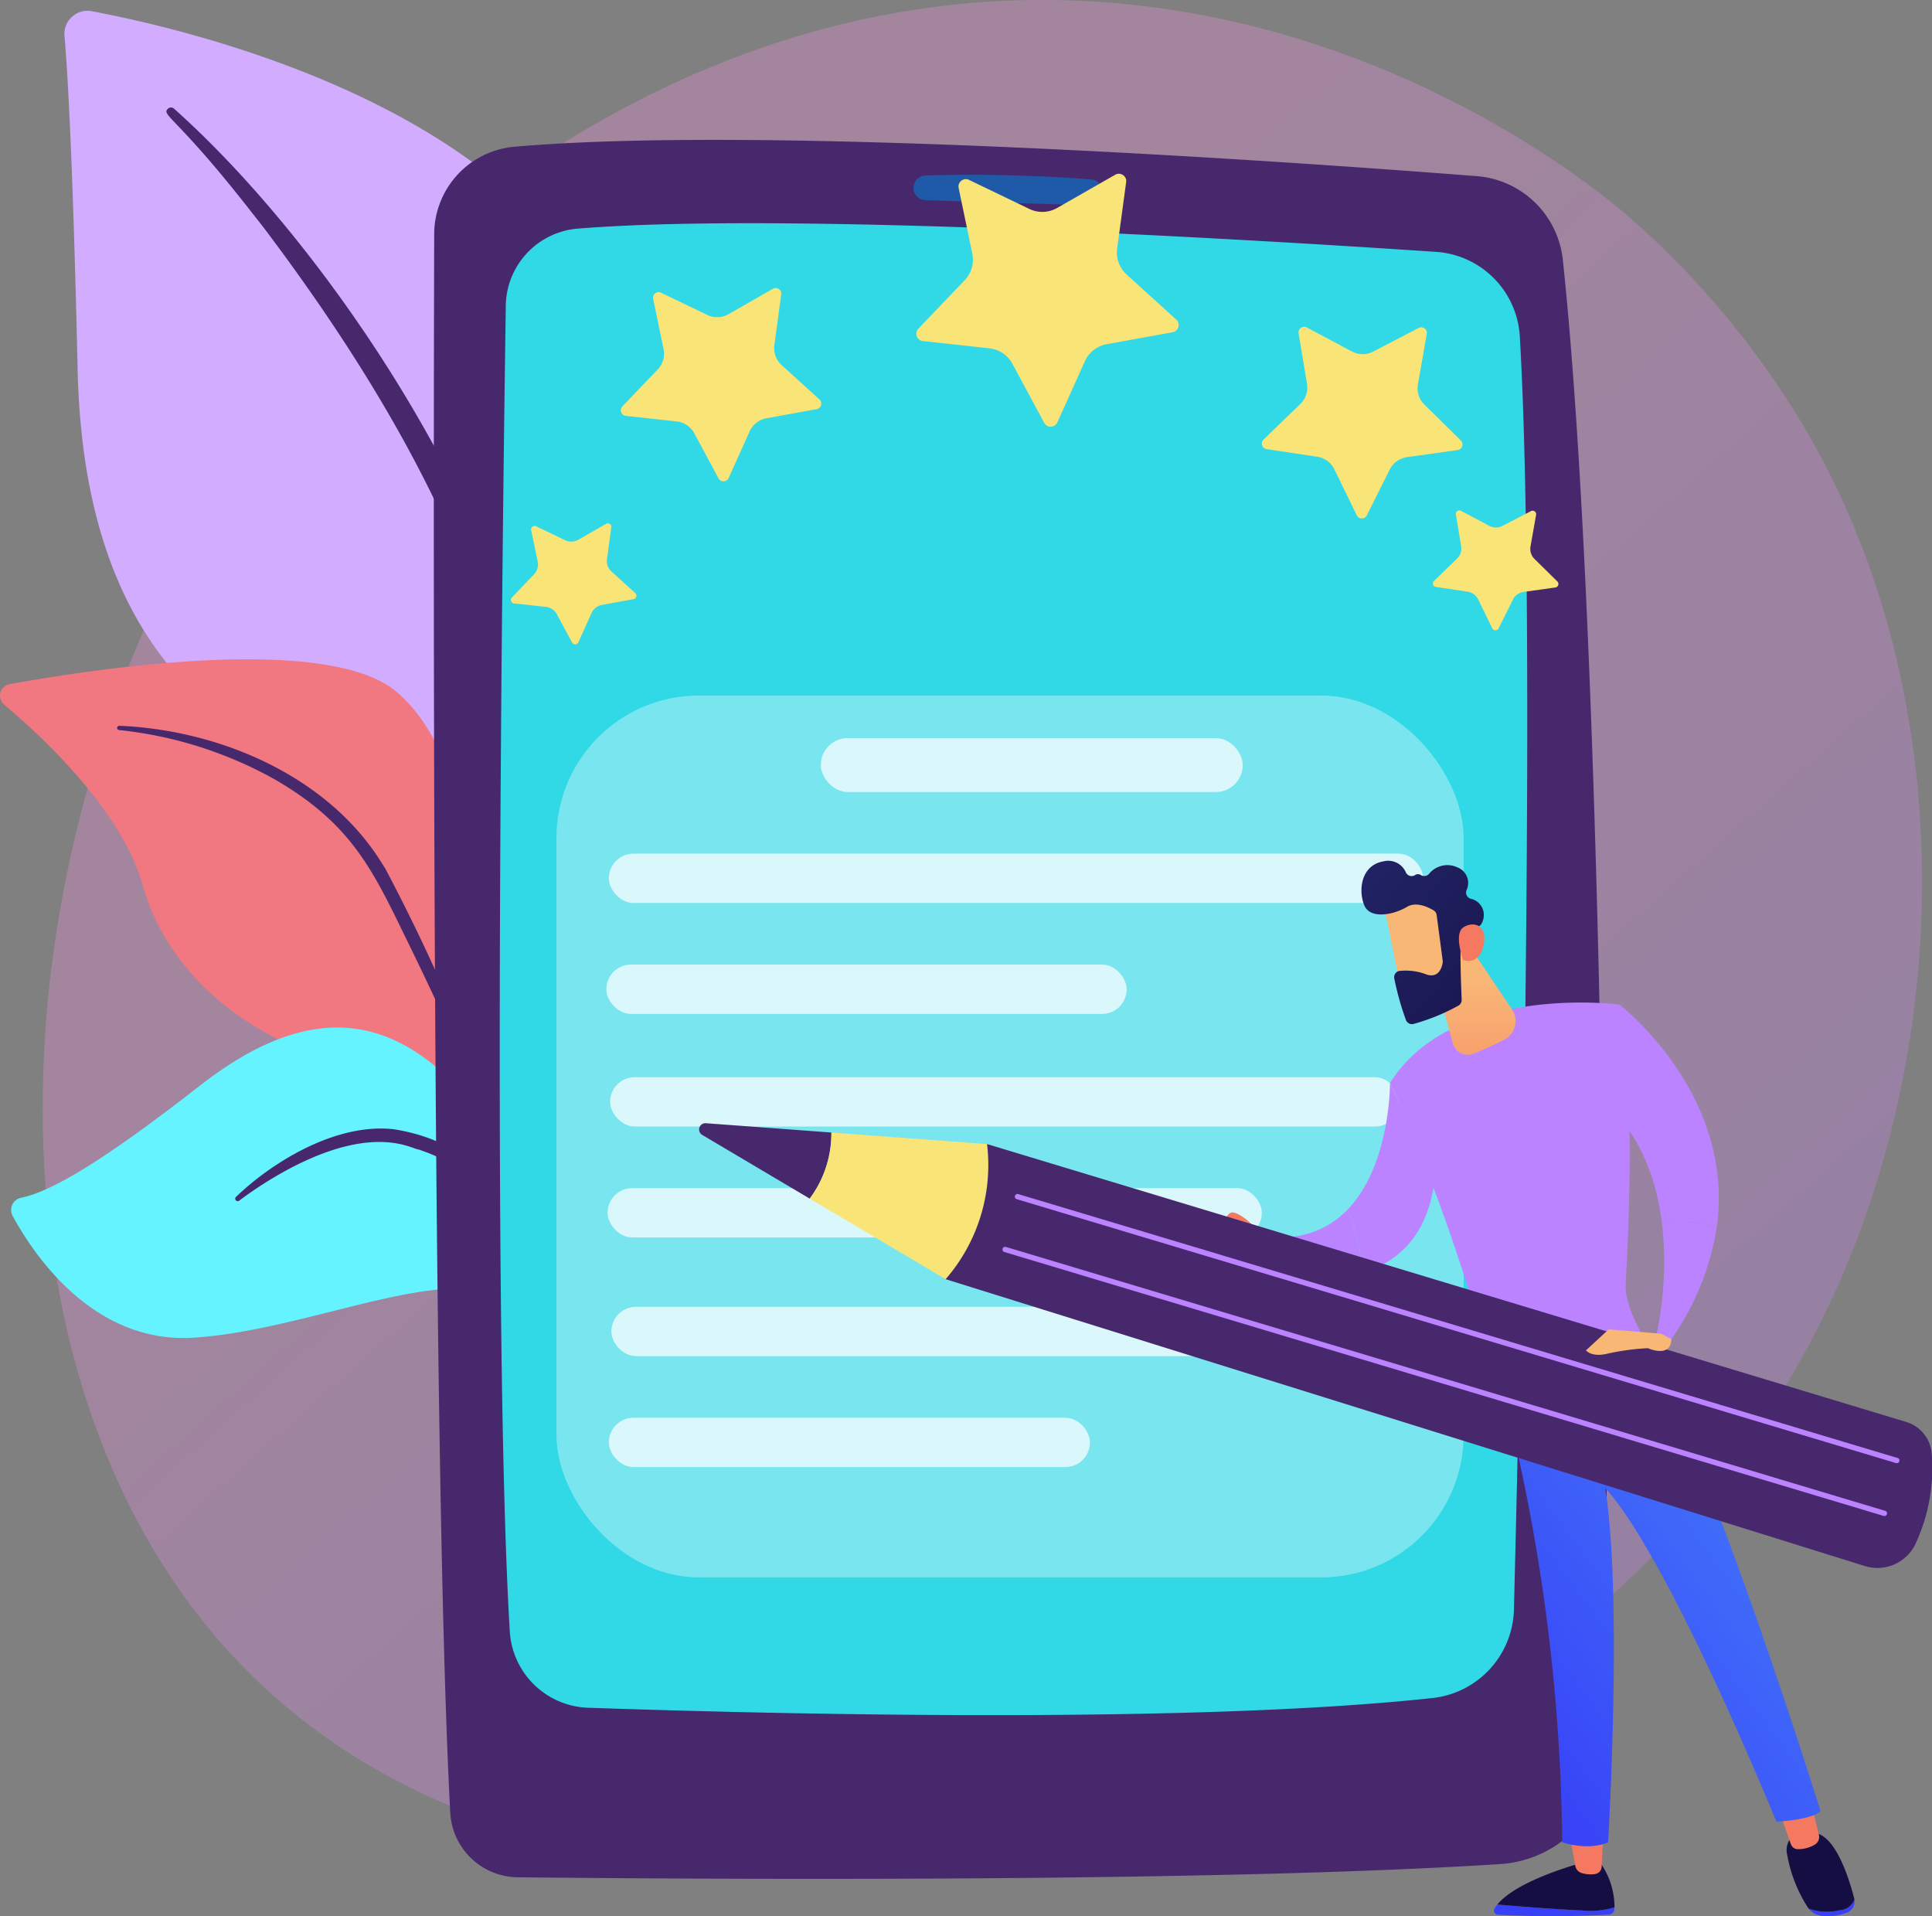 <svg xmlns="http://www.w3.org/2000/svg" xmlns:xlink="http://www.w3.org/1999/xlink" width="239.992" height="237.999" viewBox="0 0 239.992 237.999">
  <rect x="0" y="0" width="239.992" height="237.999" fill="#808080" stroke="none"/>
  <defs>
    <linearGradient id="linear-gradient" x1="1.07" y1="1.115" x2="0.334" y2="0.32" gradientUnits="objectBoundingBox">
      <stop offset="0" stop-color="#b37cff"/>
      <stop offset="1" stop-color="#f895e7"/>
    </linearGradient>
    <linearGradient id="linear-gradient-2" x1="-30.353" y1="0.5" x2="-29.353" y2="0.5" gradientUnits="objectBoundingBox">
      <stop offset="0" stop-color="#53d8ff"/>
      <stop offset="1" stop-color="#3840f7"/>
    </linearGradient>
    <linearGradient id="linear-gradient-3" x1="-31.262" y1="0.5" x2="-30.262" y2="0.5" gradientUnits="objectBoundingBox">
      <stop offset="0" stop-color="#2b3582"/>
      <stop offset="1" stop-color="#150e42"/>
    </linearGradient>
    <linearGradient id="linear-gradient-4" x1="-109.651" y1="0.5" x2="-108.651" y2="0.5" gradientUnits="objectBoundingBox">
      <stop offset="0" stop-color="#f9b776"/>
      <stop offset="1" stop-color="#f47960"/>
    </linearGradient>
    <linearGradient id="linear-gradient-5" x1="-91.218" y1="0.5" x2="-90.218" y2="0.5" xlink:href="#linear-gradient-2"/>
    <linearGradient id="linear-gradient-6" x1="-61.818" y1="0.5" x2="-60.818" y2="0.5" xlink:href="#linear-gradient-3"/>
    <linearGradient id="linear-gradient-7" x1="-102.225" y1="0.5" x2="-101.225" y2="0.5" xlink:href="#linear-gradient-4"/>
    <linearGradient id="linear-gradient-8" x1="1.98" y1="-1.235" x2="0.116" y2="0.958" xlink:href="#linear-gradient-2"/>
    <linearGradient id="linear-gradient-9" x1="-69.573" y1="5.021" x2="-69.215" y2="4.213" xlink:href="#linear-gradient-2"/>
    <linearGradient id="linear-gradient-10" x1="-40.964" y1="-0.004" x2="-40.979" y2="1.888" xlink:href="#linear-gradient-4"/>
    <linearGradient id="linear-gradient-11" x1="-51.541" y1="7.588" x2="-53.06" y2="8.926" xlink:href="#linear-gradient-4"/>
    <linearGradient id="linear-gradient-12" x1="-1.261" y1="-1.522" x2="1.688" y2="1.713" xlink:href="#linear-gradient-3"/>
    <linearGradient id="linear-gradient-13" x1="-148.074" y1="23.569" x2="-144.783" y2="21.213" xlink:href="#linear-gradient-4"/>
    <linearGradient id="linear-gradient-14" x1="-74.406" y1="0.5" x2="-73.406" y2="0.5" xlink:href="#linear-gradient-4"/>
    <linearGradient id="linear-gradient-15" x1="-43.515" y1="-1.222" x2="-45.208" y2="3.818" xlink:href="#linear-gradient-4"/>
  </defs>
  <g id="Grupo_63508" data-name="Grupo 63508" transform="translate(-443.283 -455.001)">
    <path id="Trazado_111754" data-name="Trazado 111754" d="M728.4,615.476c-24.742,54.63-87.494,77-136.187,71.94-13.3-1.382-40.045-4.162-60.553-24.388-39.384-38.842-31.528-118.139,7.919-164.094,5.08-5.918,40.215-45.545,93.634-43.883,39.111,1.217,66.1,23.891,69.385,26.714a107.708,107.708,0,0,1,21.382,25.313C743.037,538.3,743.866,581.338,728.4,615.476Z" transform="translate(-57.175)" opacity="0.3" fill="url(#linear-gradient)"/>
    <g id="Grupo_63485" data-name="Grupo 63485" transform="translate(443.283 456.343)">
      <g id="Grupo_63482" data-name="Grupo 63482" transform="translate(7.999 0)">
        <path id="Trazado_111755" data-name="Trazado 111755" d="M593.706,610.353s.72-30.273-13.223-38.375-40.454-13.168-41.448-56.636c-.582-25.448-1.211-36.575-1.633-41.427a2.865,2.865,0,0,1,3.384-3.068c13.205,2.488,56.1,12.727,65.1,42.007C616.546,547.566,593.706,610.353,593.706,610.353Z" transform="translate(-537.39 -470.796)" fill="#d2acff"/>
        <path id="Trazado_111756" data-name="Trazado 111756" d="M687.418,612.185c14.5,12.928,31.257,35.808,40.191,58.688a107.584,107.584,0,0,1,5.958,26.037,119.946,119.946,0,0,1-.923,32.751.969.969,0,0,1-1.132.771.982.982,0,0,1-.775-1.113,132.8,132.8,0,0,0-3.075-47.824c-5.274-19.582-17.039-38.568-29.207-54.671l-1.252-1.586c-9.427-12.107-11.412-12.2-10.531-13.04A.551.551,0,0,1,687.418,612.185Z" transform="translate(-673.81 -600.04)" fill="#47286d"/>
      </g>
      <g id="Grupo_63483" data-name="Grupo 63483" transform="translate(0 80.546)">
        <path id="Trazado_111757" data-name="Trazado 111757" d="M530.005,1535.608c1.886.925-17.859-23.905-24.045-62.9-2.915-18.377-2.953-41.4-13.421-50.274-8.712-7.385-38.359-2.722-48.06-.951a1.455,1.455,0,0,0-.677,2.545c4.652,3.907,14.6,13.122,17.2,22.409,3.418,12.241,15.056,20.027,25.475,22.135s16.215,4.152,21.291,20.814S524.645,1532.979,530.005,1535.608Z" transform="translate(-443.283 -1418.393)" fill="#f17781"/>
        <path id="Trazado_111758" data-name="Trazado 111758" d="M614.884,1515.554c12.376.518,25.661,6.164,32.4,16.754l.636,1.01a237.486,237.486,0,0,1,14.425,33.177.332.332,0,0,1-.211.42.339.339,0,0,1-.416-.2c-3.223-7.888-7.852-17.889-11.539-25.368-3.954-8.161-6.721-13.688-15.739-18.982a50.213,50.213,0,0,0-19.6-6.282.266.266,0,0,1,.038-.531Z" transform="translate(-600.044 -1507.295)" fill="#47286d"/>
      </g>
      <g id="Grupo_63484" data-name="Grupo 63484" transform="translate(1.382 126.284)">
        <path id="Trazado_111759" data-name="Trazado 111759" d="M536.419,2031.235c1.119.59-6.306-12.19-6.876-23.45s-3.11-30.478-12.82-41.974-20.343-12.545-33.742-2.094c-11.165,8.709-18.13,13.1-22.215,13.921a1.543,1.543,0,0,0-1.035,2.25c2.62,4.824,10.027,15.906,22.463,15.126,15.863-1,35.088-11.307,40.948-2.7s5.107,13.416,5.287,17.493S529.01,2027.329,536.419,2031.235Z" transform="translate(-459.543 -1956.493)" fill="#64f3ff"/>
        <path id="Trazado_111760" data-name="Trazado 111760" d="M787.225,2112.532c4.86-4.659,12.774-9.237,19.691-8.384,9,1.45,14.995,7.46,18.265,16.406a54.567,54.567,0,0,1,2.56,10.483.3.3,0,0,1-.579.12c-.55-2.187-1.095-4.477-1.91-6.845-4.744-15.281-14.87-17.339-15.263-17.652-.766.076-5.406-3.4-16.419,2.527a48.924,48.924,0,0,0-5.937,3.806l-.01.008a.308.308,0,0,1-.4-.468Z" transform="translate(-759.286 -2091.503)" fill="#47286d"/>
      </g>
    </g>
    <g id="Grupo_63496" data-name="Grupo 63496" transform="translate(497.171 472.374)">
      <g id="Grupo_63487" data-name="Grupo 63487" transform="translate(0 0)">
        <g id="Grupo_63486" data-name="Grupo 63486">
          <path id="Trazado_111761" data-name="Trazado 111761" d="M1087.278,660.251a10.924,10.924,0,0,0-9.967,10.861c-.1,34.576-.26,153.837,1.994,196.048a8.482,8.482,0,0,0,8.383,8.033c22.149.239,85.859.677,122.027-1.637a14.284,14.284,0,0,0,13.386-14.27c-.044-36.288-.624-138.344-5.594-184.993a11.657,11.657,0,0,0-10.692-10.389C1182.657,662.023,1118.51,657.534,1087.278,660.251Z" transform="translate(-1077.263 -659.4)" fill="#47286d"/>
          <path id="Trazado_111762" data-name="Trazado 111762" d="M1174.363,791.65c-.435,29.576-1.673,127.965.489,164.279a10.091,10.091,0,0,0,9.53,9.676c20.961.73,74.71,2.144,105.338-1.226A11.344,11.344,0,0,0,1299.6,953.2c.766-30.183,2.836-121.82.735-157.728a11.168,11.168,0,0,0-10.2-10.669c-22.7-1.529-80.974-5.056-107.019-2.887A9.742,9.742,0,0,0,1174.363,791.65Z" transform="translate(-1165.424 -770.877)" fill="#31d9e7"/>
          <path id="Trazado_111763" data-name="Trazado 111763" d="M1778.125,711.686a1.534,1.534,0,0,0,1.486,1.5c4.033.123,15.395.47,20.473.653a1.535,1.535,0,0,0,1.555-1.859,1.566,1.566,0,0,0-1.43-1.376,196.151,196.151,0,0,0-20.647-.488A1.586,1.586,0,0,0,1778.125,711.686Z" transform="translate(-1718.544 -705.692)" fill="#1f5aa9"/>
        </g>
      </g>
      <g id="Grupo_63493" data-name="Grupo 63493" transform="translate(9.584 4.206)">
        <g id="Grupo_63488" data-name="Grupo 63488" transform="translate(50.353)">
          <path id="Trazado_111764" data-name="Trazado 111764" d="M1788.531,709.555a.91.91,0,0,1,.429.095l7.492,3.608a3.7,3.7,0,0,0,3.445-.121l7.219-4.126a.911.911,0,0,1,.422-.125.94.94,0,0,1,.719.313.876.876,0,0,1,.219.729l-1.116,8.24a3.7,3.7,0,0,0,1.18,3.238l6.155,5.591a.914.914,0,0,1-.451,1.576l-8.182,1.485a3.7,3.7,0,0,0-2.715,2.123l-3.416,7.582a.914.914,0,0,1-1.638.058l-3.94-7.323a3.7,3.7,0,0,0-2.858-1.926l-8.266-.905a.914.914,0,0,1-.561-1.54l5.747-6.01a3.7,3.7,0,0,0,.949-3.313l-1.693-8.141a.876.876,0,0,1,.167-.742A.941.941,0,0,1,1788.531,709.555Z" transform="translate(-1782.411 -708.885)" fill="#f9e478"/>
          <path id="Trazado_111765" data-name="Trazado 111765" d="M2060.486,842a.209.209,0,0,1,.2.138,4.906,4.906,0,0,0,1.306,1.945l2.342,2.127a.209.209,0,0,1-.281.31l-2.342-2.127a5.326,5.326,0,0,1-1.418-2.112.209.209,0,0,1,.189-.281Z" transform="translate(-2036.665 -830.686)" fill="#f9e478"/>
          <path id="Trazado_111766" data-name="Trazado 111766" d="M1943.939,764.19a.209.209,0,0,1,.111.391l-.966.552a5.307,5.307,0,0,1-4.936.174.209.209,0,1,1,.182-.377,4.889,4.889,0,0,0,4.547-.16l.967-.552A.208.208,0,0,1,1943.939,764.19Z" transform="translate(-1924.802 -759.489)" fill="#f9e478"/>
          <path id="Trazado_111767" data-name="Trazado 111767" d="M1827.933,748.871a1.683,1.683,0,0,1,.494.056.209.209,0,1,1-.108.4,1.274,1.274,0,0,0-1.21.315,1.259,1.259,0,0,0-.373,1.2l.877,4.219a5.307,5.307,0,0,1-1.36,4.748l-2.978,3.115a1.287,1.287,0,0,0,.79,2.169l4.283.469a5.306,5.306,0,0,1,4.1,2.761l2.042,3.795a1.288,1.288,0,0,0,2.308-.081l1.77-3.929a5.306,5.306,0,0,1,3.891-3.042l4.24-.769a1.278,1.278,0,0,0,.66-.332.209.209,0,1,1,.289.3,1.7,1.7,0,0,1-.874.441l-4.24.769a4.888,4.888,0,0,0-3.584,2.8l-1.77,3.929a1.706,1.706,0,0,1-3.057.108l-2.042-3.795a4.887,4.887,0,0,0-3.773-2.543l-4.283-.469a1.706,1.706,0,0,1-1.047-2.875l2.978-3.115a4.888,4.888,0,0,0,1.253-4.374l-.877-4.219a1.711,1.711,0,0,1,1.607-2.056Z" transform="translate(-1819.091 -745.471)" fill="#f9e478"/>
        </g>
        <g id="Grupo_63489" data-name="Grupo 63489" transform="translate(13.648 14.197)">
          <path id="Trazado_111768" data-name="Trazado 111768" d="M1355.258,876.423a.7.7,0,0,1,.328.073l5.727,2.758a2.831,2.831,0,0,0,2.633-.093l5.519-3.154a.7.7,0,0,1,.322-.1.72.72,0,0,1,.55.239.67.67,0,0,1,.167.557l-.854,6.3a2.831,2.831,0,0,0,.9,2.476l4.706,4.274a.7.7,0,0,1-.345,1.2l-6.255,1.135a2.831,2.831,0,0,0-2.076,1.623l-2.611,5.8a.7.7,0,0,1-1.252.044l-3.012-5.6a2.83,2.83,0,0,0-2.185-1.473l-6.319-.692a.7.7,0,0,1-.429-1.178l4.393-4.595a2.831,2.831,0,0,0,.725-2.533l-1.294-6.224a.67.67,0,0,1,.128-.567A.72.72,0,0,1,1355.258,876.423Z" transform="translate(-1350.579 -875.911)" fill="#f9e478"/>
          <path id="Trazado_111769" data-name="Trazado 111769" d="M1563.165,977.677a.16.16,0,0,1,.156.105,3.749,3.749,0,0,0,1,1.487l1.79,1.626a.16.16,0,1,1-.215.237l-1.79-1.626a4.075,4.075,0,0,1-1.084-1.614.16.16,0,0,1,.145-.215Z" transform="translate(-1544.954 -969.027)" fill="#f9e478"/>
          <path id="Trazado_111770" data-name="Trazado 111770" d="M1474.066,918.192a.16.16,0,0,1,.085.3l-.739.422a4.057,4.057,0,0,1-3.774.133.16.16,0,1,1,.139-.288,3.737,3.737,0,0,0,3.476-.122l.739-.422A.159.159,0,0,1,1474.066,918.192Z" transform="translate(-1459.435 -914.598)" fill="#f9e478"/>
          <path id="Trazado_111771" data-name="Trazado 111771" d="M1385.38,906.479a1.285,1.285,0,0,1,.377.043.16.16,0,1,1-.083.309.974.974,0,0,0-.925.24.963.963,0,0,0-.285.914l.671,3.225a4.057,4.057,0,0,1-1.04,3.63l-2.276,2.381a.984.984,0,0,0,.6,1.659l3.275.359a4.057,4.057,0,0,1,3.131,2.11l1.561,2.9a.984.984,0,0,0,1.764-.062l1.353-3a4.056,4.056,0,0,1,2.975-2.326l3.241-.588a.977.977,0,0,0,.5-.254.16.16,0,1,1,.221.231,1.3,1.3,0,0,1-.668.337l-3.241.588a3.736,3.736,0,0,0-2.74,2.142l-1.353,3a1.3,1.3,0,0,1-2.338.082l-1.561-2.9a3.737,3.737,0,0,0-2.884-1.944l-3.275-.359a1.3,1.3,0,0,1-.8-2.2l2.276-2.381a3.736,3.736,0,0,0,.958-3.344l-.671-3.225a1.309,1.309,0,0,1,1.229-1.572Z" transform="translate(-1378.62 -903.88)" fill="#f9e478"/>
        </g>
        <g id="Grupo_63490" data-name="Grupo 63490" transform="translate(0 43.422)">
          <path id="Trazado_111772" data-name="Trazado 111772" d="M1192.948,1220.051a.435.435,0,0,1,.205.046l3.584,1.726a1.771,1.771,0,0,0,1.648-.058l3.454-1.974a.438.438,0,0,1,.2-.06.451.451,0,0,1,.344.15.419.419,0,0,1,.1.348l-.534,3.942a1.772,1.772,0,0,0,.564,1.549l2.945,2.675a.437.437,0,0,1-.216.754l-3.914.71a1.772,1.772,0,0,0-1.3,1.016l-1.634,3.627a.437.437,0,0,1-.784.028l-1.885-3.5a1.771,1.771,0,0,0-1.367-.922l-3.954-.433a.437.437,0,0,1-.268-.737l2.749-2.875a1.771,1.771,0,0,0,.454-1.585l-.81-3.895a.419.419,0,0,1,.08-.355A.45.45,0,0,1,1192.948,1220.051Z" transform="translate(-1190.02 -1219.73)" fill="#f9e478"/>
          <path id="Trazado_111773" data-name="Trazado 111773" d="M1323.05,1283.412a.1.1,0,0,1,.1.066,2.347,2.347,0,0,0,.625.931l1.12,1.018a.1.1,0,0,1-.135.148l-1.12-1.018a2.549,2.549,0,0,1-.678-1.01.1.1,0,0,1,.09-.134Z" transform="translate(-1311.654 -1277.999)" fill="#f9e478"/>
          <path id="Trazado_111774" data-name="Trazado 111774" d="M1267.294,1246.188a.1.1,0,0,1,.053.187l-.462.264a2.539,2.539,0,0,1-2.361.083.1.1,0,1,1,.087-.18,2.338,2.338,0,0,0,2.175-.077l.462-.264A.1.1,0,0,1,1267.294,1246.188Z" transform="translate(-1258.139 -1243.939)" fill="#f9e478"/>
          <path id="Trazado_111775" data-name="Trazado 111775" d="M1211.8,1238.86a.8.8,0,0,1,.236.027.1.1,0,0,1-.052.193.609.609,0,0,0-.579.151.6.6,0,0,0-.179.572l.42,2.018a2.538,2.538,0,0,1-.651,2.271l-1.425,1.49a.616.616,0,0,0,.378,1.038l2.049.224a2.539,2.539,0,0,1,1.959,1.321l.977,1.815a.616.616,0,0,0,1.1-.039l.847-1.88a2.538,2.538,0,0,1,1.861-1.455l2.028-.368a.612.612,0,0,0,.316-.159.1.1,0,0,1,.138.145.813.813,0,0,1-.418.211l-2.028.368a2.338,2.338,0,0,0-1.715,1.34l-.847,1.88a.816.816,0,0,1-1.463.052l-.977-1.815a2.338,2.338,0,0,0-1.8-1.217l-2.049-.224a.816.816,0,0,1-.5-1.375l1.425-1.49a2.338,2.338,0,0,0,.6-2.092l-.42-2.018a.819.819,0,0,1,.769-.983Z" transform="translate(-1207.567 -1237.234)" fill="#f9e478"/>
        </g>
        <g id="Grupo_63491" data-name="Grupo 63491" transform="translate(93.271 19.007)">
          <path id="Trazado_111776" data-name="Trazado 111776" d="M2307.127,932.564a.693.693,0,0,0-.326.083l-5.641,2.932a2.831,2.831,0,0,1-2.635-.012l-5.613-2.985a.7.7,0,0,0-.325-.086.719.719,0,0,0-.542.256.669.669,0,0,0-.15.562l1.045,6.271a2.831,2.831,0,0,1-.826,2.5l-4.573,4.416a.7.7,0,0,0,.382,1.194l6.287.944a2.829,2.829,0,0,1,2.124,1.559l2.787,5.714a.7.7,0,0,0,1.253.006l2.84-5.687a2.831,2.831,0,0,1,2.139-1.539l6.3-.885a.7.7,0,0,0,.393-1.19l-4.531-4.459a2.83,2.83,0,0,1-.8-2.51l1.1-6.26a.67.67,0,0,0-.145-.563A.72.72,0,0,0,2307.127,932.564Z" transform="translate(-2287.326 -932.496)" fill="#f9e478"/>
          <path id="Trazado_111777" data-name="Trazado 111777" d="M2332.916,1033.853a.16.16,0,0,0-.153.11,3.746,3.746,0,0,1-.953,1.517l-1.74,1.68a.16.16,0,1,0,.222.23l1.74-1.68a4.071,4.071,0,0,0,1.034-1.647.16.16,0,0,0-.151-.21Z" transform="translate(-2326.392 -1025.238)" fill="#f9e478"/>
          <path id="Trazado_111778" data-name="Trazado 111778" d="M2402.633,973.111a.16.16,0,0,0-.076.3l.751.4a4.058,4.058,0,0,0,3.776.018.16.16,0,0,0-.148-.284,3.738,3.738,0,0,1-3.478-.016l-.751-.4A.157.157,0,0,0,2402.633,973.111Z" transform="translate(-2392.685 -969.659)" fill="#f9e478"/>
          <path id="Trazado_111779" data-name="Trazado 111779" d="M2337.716,958.589a1.283,1.283,0,0,0-.376.054.16.16,0,1,0,.092.306.974.974,0,0,1,.932.212.964.964,0,0,1,.313.9l-.572,3.244a4.056,4.056,0,0,0,1.15,3.6l2.348,2.311a.984.984,0,0,1-.553,1.676l-3.262.458a4.056,4.056,0,0,0-3.065,2.2l-1.472,2.947a.984.984,0,0,1-1.765-.008l-1.444-2.961A4.056,4.056,0,0,0,2327,971.3l-3.258-.489a.977.977,0,0,1-.512-.238.16.16,0,0,0-.214.238,1.3,1.3,0,0,0,.679.317l3.257.489a3.736,3.736,0,0,1,2.8,2.058l1.444,2.961a1.3,1.3,0,0,0,2.339.011l1.472-2.947a3.737,3.737,0,0,1,2.824-2.031l3.262-.458a1.3,1.3,0,0,0,.733-2.221l-2.348-2.311a3.737,3.737,0,0,1-1.059-3.313l.572-3.244a1.308,1.308,0,0,0-1.276-1.533Z" transform="translate(-2319.932 -956.371)" fill="#f9e478"/>
        </g>
        <g id="Grupo_63492" data-name="Grupo 63492" transform="translate(114.51 41.809)">
          <path id="Trazado_111780" data-name="Trazado 111780" d="M2549.588,1200.8a.436.436,0,0,0-.2.052l-3.53,1.835a1.772,1.772,0,0,1-1.649-.008l-3.512-1.868a.436.436,0,0,0-.2-.054.451.451,0,0,0-.339.16.42.42,0,0,0-.094.352l.654,3.924a1.772,1.772,0,0,1-.517,1.566l-2.861,2.763a.437.437,0,0,0,.239.747l3.934.59a1.772,1.772,0,0,1,1.329.975l1.744,3.576a.437.437,0,0,0,.784,0l1.777-3.559a1.772,1.772,0,0,1,1.339-.963l3.939-.553a.437.437,0,0,0,.246-.745l-2.835-2.79a1.771,1.771,0,0,1-.5-1.571l.691-3.917a.419.419,0,0,0-.091-.352A.45.45,0,0,0,2549.588,1200.8Z" transform="translate(-2537.197 -1200.756)" fill="#f9e478"/>
          <path id="Trazado_111781" data-name="Trazado 111781" d="M2565.725,1264.182a.1.1,0,0,0-.1.069,2.354,2.354,0,0,1-.6.949l-1.089,1.051a.1.1,0,1,0,.139.144l1.088-1.051a2.545,2.545,0,0,0,.647-1.03.1.1,0,0,0-.063-.126A.1.1,0,0,0,2565.725,1264.182Z" transform="translate(-2561.643 -1258.791)" fill="#f9e478"/>
          <path id="Trazado_111782" data-name="Trazado 111782" d="M2609.353,1226.172a.1.1,0,0,0-.048.188l.47.25a2.538,2.538,0,0,0,2.363.011.1.1,0,1,0-.092-.177,2.338,2.338,0,0,1-2.177-.01l-.47-.25A.1.1,0,0,0,2609.353,1226.172Z" transform="translate(-2603.127 -1224.012)" fill="#f9e478"/>
          <path id="Trazado_111783" data-name="Trazado 111783" d="M2568.729,1217.084a.808.808,0,0,0-.235.034.1.1,0,1,0,.058.192.609.609,0,0,1,.583.133.6.6,0,0,1,.2.566l-.358,2.03a2.538,2.538,0,0,0,.72,2.25l1.469,1.446a.616.616,0,0,1-.346,1.049l-2.041.287a2.539,2.539,0,0,0-1.918,1.38l-.921,1.844a.616.616,0,0,1-1.1-.005l-.9-1.853a2.538,2.538,0,0,0-1.905-1.4l-2.039-.306a.611.611,0,0,1-.321-.149.1.1,0,0,0-.134.149.813.813,0,0,0,.425.2l2.039.306a2.338,2.338,0,0,1,1.755,1.288l.9,1.853a.816.816,0,0,0,1.464.007l.921-1.844a2.338,2.338,0,0,1,1.767-1.271l2.041-.287a.816.816,0,0,0,.459-1.39l-1.469-1.446a2.338,2.338,0,0,1-.663-2.073l.358-2.03a.819.819,0,0,0-.8-.96Z" transform="translate(-2557.601 -1215.696)" fill="#f9e478"/>
        </g>
      </g>
      <g id="Grupo_63495" data-name="Grupo 63495" transform="translate(15.235 69.019)">
        <rect id="Rectángulo_6529" data-name="Rectángulo 6529" width="112.687" height="109.526" rx="17.694" fill="#fff" opacity="0.35"/>
        <g id="Grupo_63494" data-name="Grupo 63494" transform="translate(6.197 5.282)">
          <rect id="Rectángulo_6530" data-name="Rectángulo 6530" width="52.41" height="6.699" rx="3.349" transform="translate(26.643)" fill="#fff" opacity="0.72"/>
          <rect id="Rectángulo_6531" data-name="Rectángulo 6531" width="101.148" height="6.124" rx="3.062" transform="translate(0.313 14.354)" fill="#fff" opacity="0.72"/>
          <rect id="Rectángulo_6532" data-name="Rectángulo 6532" width="64.636" height="6.124" rx="3.062" transform="translate(0 28.134)" fill="#fff" opacity="0.72"/>
          <rect id="Rectángulo_6533" data-name="Rectángulo 6533" width="98.073" height="6.124" rx="3.062" transform="translate(0.47 42.119)" fill="#fff" opacity="0.72"/>
          <rect id="Rectángulo_6534" data-name="Rectángulo 6534" width="81.267" height="6.124" rx="3.062" transform="translate(0.157 55.898)" fill="#fff" opacity="0.72"/>
          <rect id="Rectángulo_6535" data-name="Rectángulo 6535" width="101.148" height="6.124" rx="3.062" transform="translate(0.627 70.638)" fill="#fff" opacity="0.72"/>
          <rect id="Rectángulo_6536" data-name="Rectángulo 6536" width="59.76" height="6.124" rx="3.062" transform="translate(0.313 84.418)" fill="#fff" opacity="0.72"/>
        </g>
      </g>
    </g>
    <g id="Grupo_63507" data-name="Grupo 63507" transform="translate(530.121 561.93)">
      <g id="Grupo_63502" data-name="Grupo 63502" transform="translate(68.286 10.138)">
        <g id="Grupo_63497" data-name="Grupo 63497" transform="translate(30.454 110.614)">
          <path id="Trazado_111784" data-name="Trazado 111784" d="M2626.975,3237.961c2.565.222,7.016.582,10.525.736a10.13,10.13,0,0,0,4.024-.394c0,.079,0,.154-.007.223a.726.726,0,0,1-.69.685,123.436,123.436,0,0,1-13.782.014.517.517,0,0,1-.421-.777A4.191,4.191,0,0,1,2626.975,3237.961Z" transform="translate(-2626.552 -3229.092)" fill="url(#linear-gradient-2)"/>
          <path id="Trazado_111785" data-name="Trazado 111785" d="M2642.051,3182.947c-3.509-.154-7.961-.515-10.525-.736,2.521-3.094,10.525-5.179,10.525-5.179h2.261a9.48,9.48,0,0,1,1.763,5.521A10.124,10.124,0,0,1,2642.051,3182.947Z" transform="translate(-2631.103 -3173.342)" fill="url(#linear-gradient-3)"/>
          <path id="Trazado_111786" data-name="Trazado 111786" d="M2741.031,3133.615l-.211,4.186a.956.956,0,0,1-.816.9,3.72,3.72,0,0,1-1.7-.141,1.131,1.131,0,0,1-.76-.869l-.731-4.075Z" transform="translate(-2727.442 -3133.615)" fill="url(#linear-gradient-4)"/>
        </g>
        <g id="Grupo_63499" data-name="Grupo 63499" transform="translate(65.814 106.702)">
          <g id="Grupo_63498" data-name="Grupo 63498" transform="translate(0.996 3.885)">
            <path id="Trazado_111787" data-name="Trazado 111787" d="M3090.2,3231.715a2.03,2.03,0,0,0,1.826-1.351l0,.017a1.446,1.446,0,0,1-.974,1.648,6.364,6.364,0,0,1-2.7.422,2.68,2.68,0,0,1-2.022-.933l-.007-.008A6.792,6.792,0,0,0,3090.2,3231.715Z" transform="translate(-3083.609 -3222.113)" fill="url(#linear-gradient-5)"/>
            <path id="Trazado_111788" data-name="Trazado 111788" d="M3055.619,3133.295h1.864c2.84-.058,4.623,5.931,5.206,8.25a2.03,2.03,0,0,1-1.826,1.351,6.785,6.785,0,0,1-3.869-.2,17.81,17.81,0,0,1-2.66-6.7A2.352,2.352,0,0,1,3055.619,3133.295Z" transform="translate(-3054.268 -3133.294)" fill="url(#linear-gradient-6)"/>
          </g>
          <path id="Trazado_111789" data-name="Trazado 111789" d="M3046.522,3087.589l1.035,4.117a1.117,1.117,0,0,1-.582,1.266,3.968,3.968,0,0,1-2.144.519.934.934,0,0,1-.761-.622l-1.52-4.332Z" transform="translate(-3042.551 -3087.589)" fill="url(#linear-gradient-7)"/>
        </g>
        <path id="Trazado_111790" data-name="Trazado 111790" d="M2675.421,2471.43c-1.288,1.142-5.477,1.293-5.477,1.293-15.09-36.218-21.263-41.363-21.263-41.363,2.179,13.67.351,43.934.351,43.934-2.49,1.1-5.7,0-5.7,0a233.277,233.277,0,0,0-7.706-57.284c10.2-.229,15.623-3.719,17.394-5.12C2661.521,2426.6,2675.421,2471.43,2675.421,2471.43Z" transform="translate(-2604.401 -2363.538)" fill="url(#linear-gradient-8)"/>
        <path id="Trazado_111791" data-name="Trazado 111791" d="M2503.115,1920.219c1.931,9.629,1.239,26.863.784,34.724-.128,2.209,1.415,5.272,2.661,7.362a.655.655,0,0,1-.265.922,45.462,45.462,0,0,1-17.353,4.811,1.168,1.168,0,0,1-1.176-.873c-6.079-22.7-13.14-37.2-13.14-37.2C2482.422,1917.514,2503.115,1920.219,2503.115,1920.219Z" transform="translate(-2457.087 -1912.516)" fill="#bb83ff"/>
        <path id="Trazado_111792" data-name="Trazado 111792" d="M2709.669,2555.765a.484.484,0,0,0,.412-.734,15.16,15.16,0,0,0-5.983-5.194.483.483,0,0,0-.42.87,14.455,14.455,0,0,1,5.578,4.827A.484.484,0,0,0,2709.669,2555.765Z" transform="translate(-2666.418 -2488.799)" fill="url(#linear-gradient-9)"/>
        <g id="Grupo_63500" data-name="Grupo 63500" transform="translate(43.872 7.703)">
          <path id="Trazado_111793" data-name="Trazado 111793" d="M2871.394,2240.805a33.129,33.129,0,0,1-6.117,14.576l-1.393-1.136a43.016,43.016,0,0,0,.694-13.931A16.675,16.675,0,0,1,2871.394,2240.805Z" transform="translate(-2857.129 -2213.17)" fill="#bb83ff"/>
          <path id="Trazado_111794" data-name="Trazado 111794" d="M2784.417,1934.772l2.156-11.881s14.406,11.012,12.109,27.635a16.677,16.677,0,0,0-6.816-.491C2791.207,1944.7,2789.24,1938.91,2784.417,1934.772Z" transform="translate(-2784.417 -1922.891)" fill="#bb83ff"/>
        </g>
        <g id="Grupo_63501" data-name="Grupo 63501" transform="translate(0 17.447)">
          <path id="Trazado_111795" data-name="Trazado 111795" d="M2417.811,2037.523l5.561,11.976c-.9,7.23-4.783,10.357-8.971,11.556a25.419,25.419,0,0,0-1.867-7.8C2417.884,2047.731,2417.811,2037.523,2417.811,2037.523Z" transform="translate(-2400.271 -2037.523)" fill="#bb83ff"/>
          <path id="Trazado_111796" data-name="Trazado 111796" d="M2280.535,2222.615a25.417,25.417,0,0,1,1.868,7.8c-11.173,4.335-14.13-4.073-14.13-4.073l2.065-.364C2275,2226.469,2278.259,2224.965,2280.535,2222.615Z" transform="translate(-2268.273 -2206.882)" fill="#bb83ff"/>
        </g>
        <path id="Trazado_111797" data-name="Trazado 111797" d="M2534.9,1834.929l2.685,9.869a1.92,1.92,0,0,0,2.568,1.277,38.943,38.943,0,0,0,3.869-1.767,2.587,2.587,0,0,0,.913-3.718l-5.582-8.322Z" transform="translate(-2512.239 -1832.268)" fill="url(#linear-gradient-10)"/>
      </g>
      <g id="Grupo_63503" data-name="Grupo 63503" transform="translate(82.287 0)">
        <path id="Trazado_111798" data-name="Trazado 111798" d="M2465.8,1758.314c-.024.17,2.239,11.262,2.239,11.262l6.306-1.427-.583-10.832S2466.211,1755.477,2465.8,1758.314Z" transform="translate(-2463.013 -1753.013)" fill="url(#linear-gradient-11)"/>
        <path id="Trazado_111799" data-name="Trazado 111799" d="M2442.32,1719.717l.754,5.678a.791.791,0,0,1,0,.217c-.064.445-.395,1.96-1.924,1.527a7.2,7.2,0,0,0-3.54-.462.8.8,0,0,0-.55.925,34.552,34.552,0,0,0,1.451,5.169.8.8,0,0,0,.969.472,25.78,25.78,0,0,0,5.559-2.275.8.8,0,0,0,.39-.72c-.061-1.434-.228-5.791-.087-7.012.133-1.146,1.54-1.833,2.151-2.08a.786.786,0,0,0,.438-.439,2.074,2.074,0,0,0-1.4-3.024.8.8,0,0,1-.507-1.036,2.078,2.078,0,0,0-1.165-2.872,2.931,2.931,0,0,0-3.5.843.8.8,0,0,1-1.02.12.633.633,0,0,0-.72.025.788.788,0,0,1-1.116-.338,2.389,2.389,0,0,0-2.776-1.383c-2.826.484-3.146,3.615-2.4,5.45s3.78,1.136,5.3.211c1.157-.7,2.658.034,3.311.428A.793.793,0,0,1,2442.32,1719.717Z" transform="translate(-2432.987 -1713)" fill="url(#linear-gradient-12)"/>
        <path id="Trazado_111800" data-name="Trazado 111800" d="M2575.855,1810.2s-1.162-3.253.032-4.05,2.961-.383,2.572,1.974C2577.975,1811.053,2575.855,1810.2,2575.855,1810.2Z" transform="translate(-2563.248 -1797.891)" fill="url(#linear-gradient-13)"/>
      </g>
      <path id="Trazado_111801" data-name="Trazado 111801" d="M2230.792,2231.562c-.562.439-2.489-.478-3.668-1.112a1.357,1.357,0,0,1-.656-1.6c.284-.895.757-2.05,1.339-2.2C2228.773,2226.409,2233.109,2229.751,2230.792,2231.562Z" transform="translate(-2161.677 -2182.979)" fill="url(#linear-gradient-14)"/>
      <g id="Grupo_63506" data-name="Grupo 63506" transform="translate(0 32.578)">
        <g id="Grupo_63505" data-name="Grupo 63505">
          <path id="Trazado_111802" data-name="Trazado 111802" d="M1944.556,2161.276l-114.173-34.511-5.144,16.783,114.188,35.628a5.239,5.239,0,0,0,6.21-2.593,22.281,22.281,0,0,0,2.108-11.171A4.487,4.487,0,0,0,1944.556,2161.276Z" transform="translate(-1794.611 -2124.173)" fill="#47286d"/>
          <g id="Grupo_63504" data-name="Grupo 63504">
            <path id="Trazado_111803" data-name="Trazado 111803" d="M1465.746,2096.272l15.6,1.156a13.643,13.643,0,0,1-2.692,8.211l-13.361-7.918A.78.78,0,0,1,1465.746,2096.272Z" transform="translate(-1464.907 -2096.27)" fill="#47286d"/>
            <path id="Trazado_111804" data-name="Trazado 111804" d="M1648.64,2111.335a21.627,21.627,0,0,1-5.143,16.783l-16.883-10.005a13.641,13.641,0,0,0,2.692-8.211Z" transform="translate(-1612.868 -2108.743)" fill="#f9e478"/>
          </g>
        </g>
        <path id="Trazado_111805" data-name="Trazado 111805" d="M2035.987,2233.143a.33.33,0,0,0,.079-.646l-109.221-32.776a.33.33,0,1,0-.19.632l109.222,32.776A.315.315,0,0,0,2035.987,2233.143Z" transform="translate(-1887.191 -2190.915)" fill="#bb83ff"/>
        <path id="Trazado_111806" data-name="Trazado 111806" d="M2017.862,2310.331a.33.33,0,0,0,.079-.646l-109.221-32.777a.33.33,0,0,0-.19.633l109.221,32.777A.322.322,0,0,0,2017.862,2310.331Z" transform="translate(-1870.606 -2261.541)" fill="#bb83ff"/>
      </g>
      <path id="Trazado_111807" data-name="Trazado 111807" d="M2770.321,2398.1l-6.5-.53-2.816,2.6s.666.921,2.75.392a29.837,29.837,0,0,1,4.937-.659s2.876,1.3,2.911-1.129Z" transform="translate(-2650.833 -2339.38)" fill="url(#linear-gradient-15)"/>
    </g>
  </g>
</svg>
